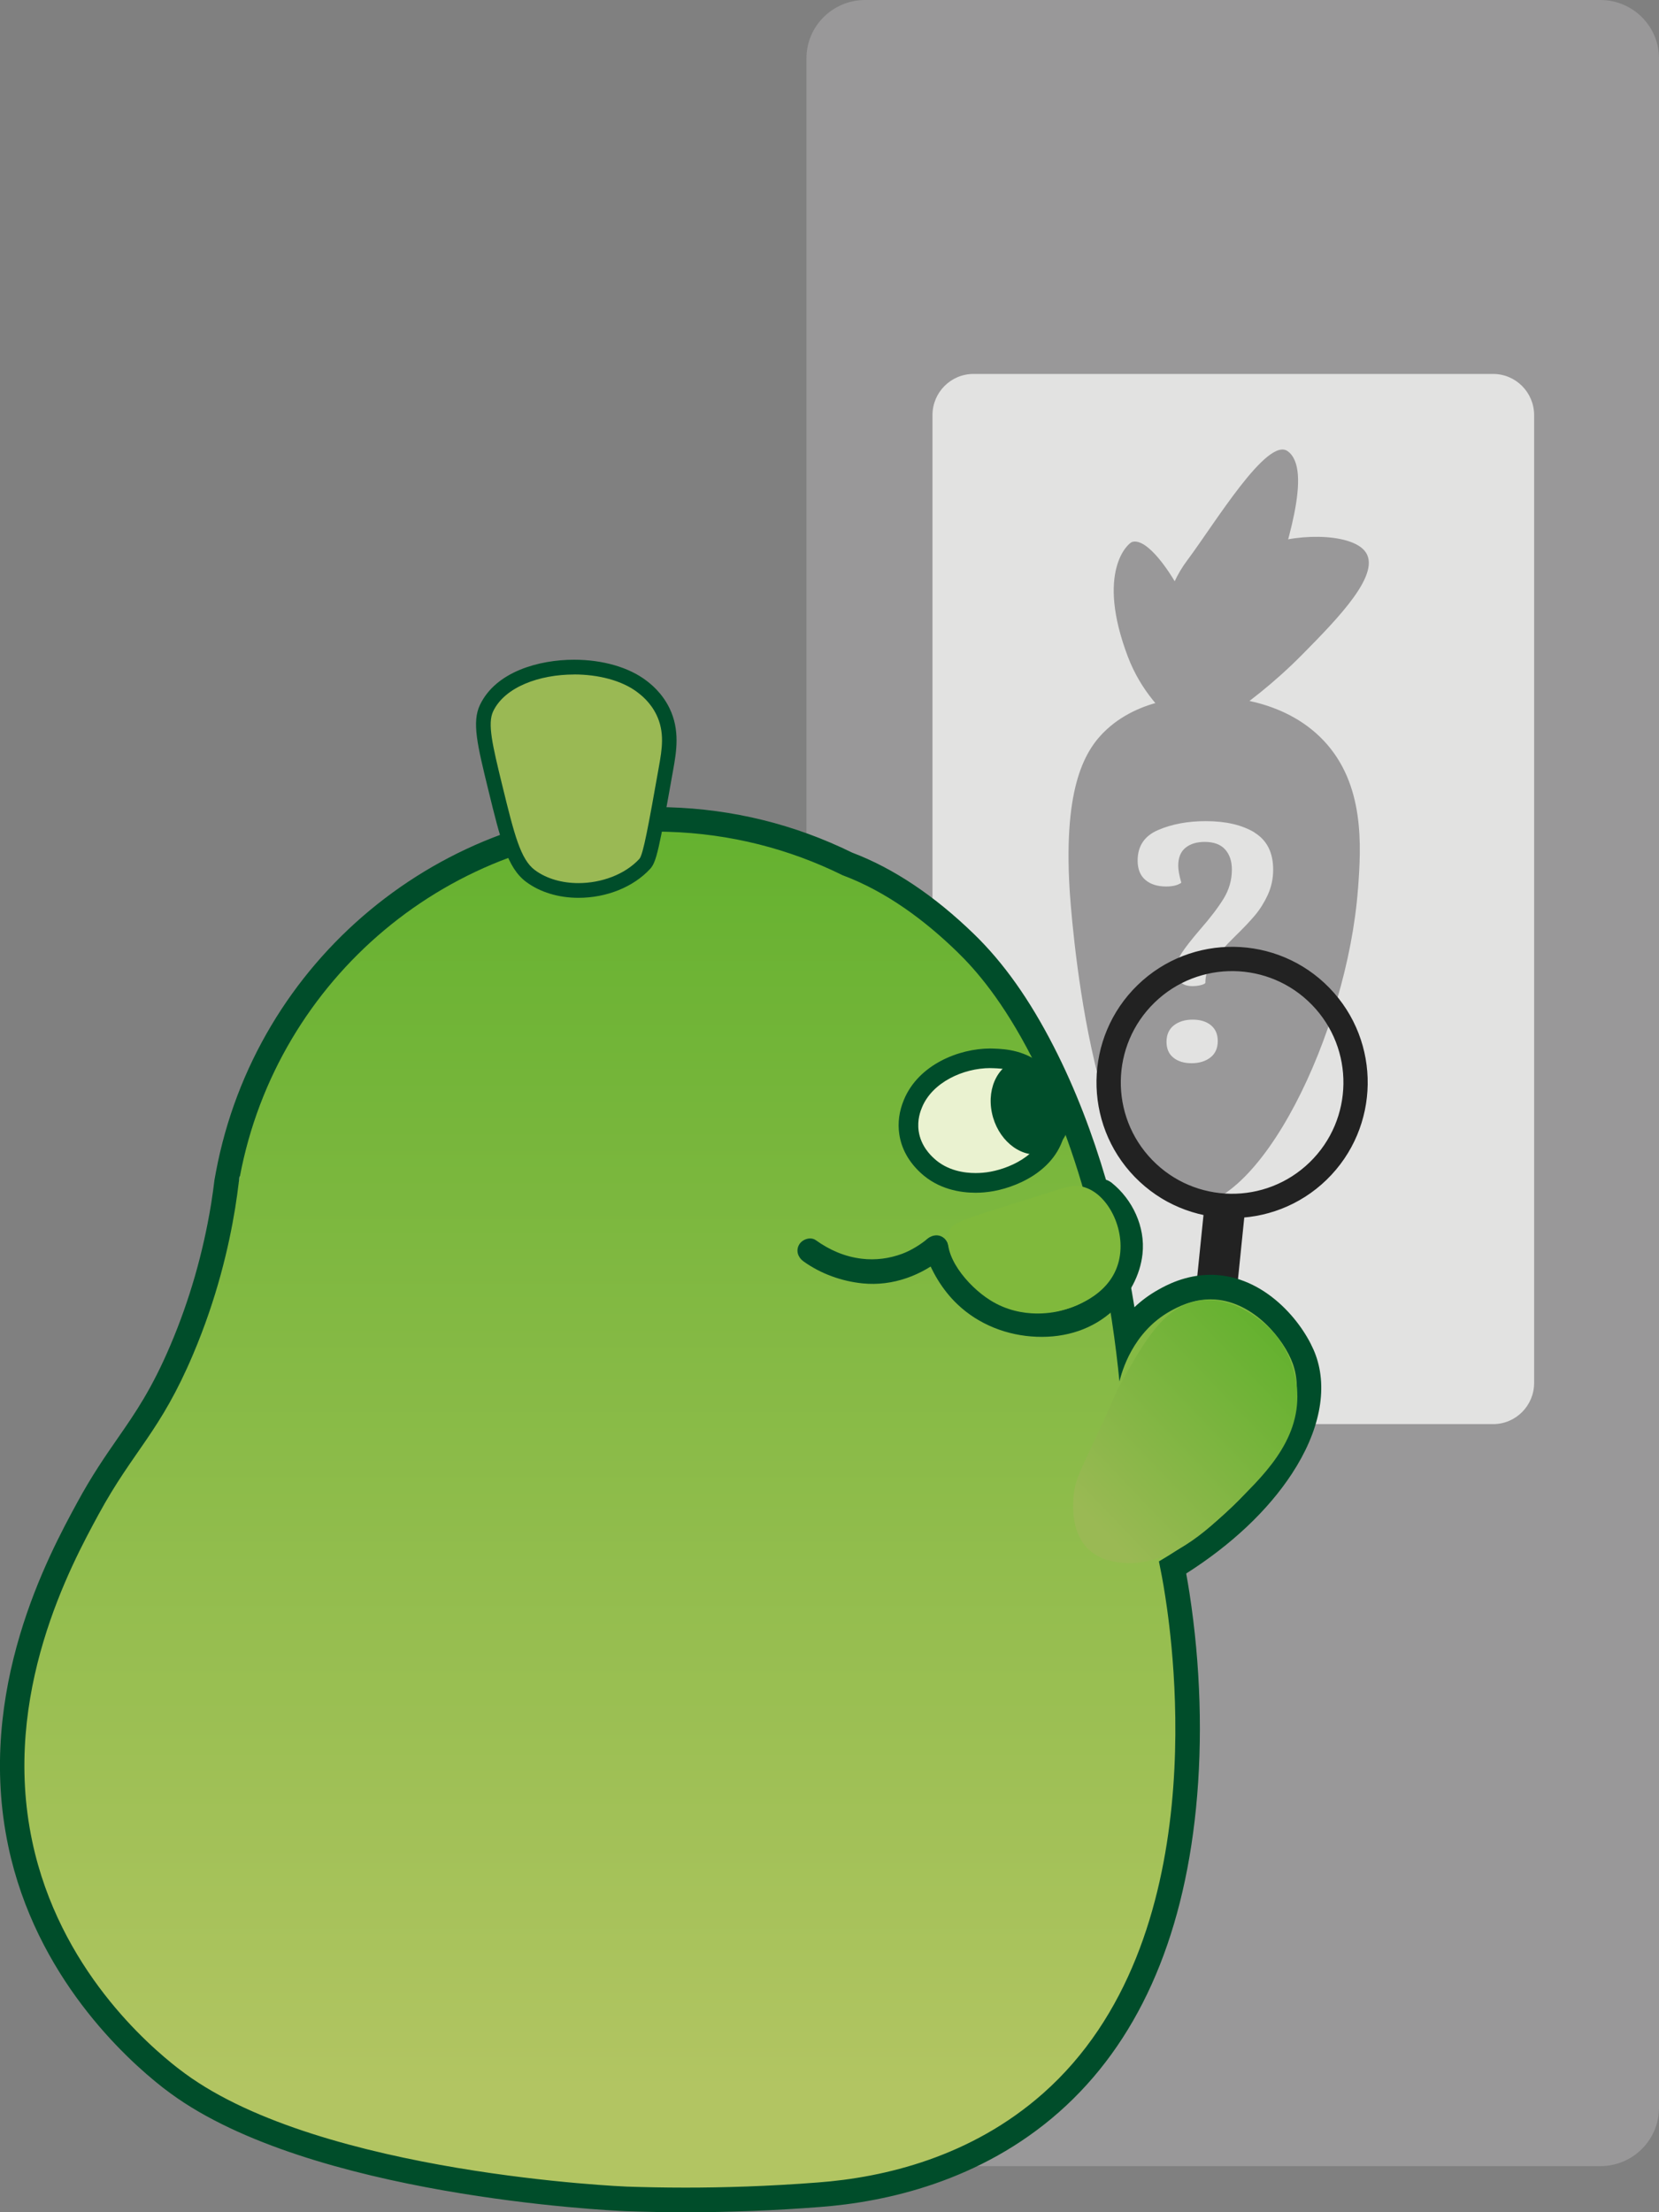 <svg width="144" height="192" viewBox="0 0 144 192" fill="none" xmlns="http://www.w3.org/2000/svg">
<rect x="0" y="0" width="144" height="192" fill="#808080" stroke="none"/>
<g clip-path="url(#clip0_1064_3365)">
<path d="M138.904 0H75.096C72.281 0 70 2.267 70 5.063V182.937C70 185.733 72.281 188 75.096 188H138.904C141.719 188 144 185.733 144 182.937V5.063C144 2.267 141.719 0 138.904 0Z" fill="#999899"/>
<path d="M129.602 32.455H84.496C82.531 32.455 80.938 34.056 80.938 36.03V120.025C80.938 122 82.531 123.6 84.496 123.6H129.602C131.567 123.6 133.161 122 133.161 120.025V36.03C133.161 34.056 131.567 32.455 129.602 32.455Z" fill="#E2E2E1"/>
<path d="M117.872 77.135C116.948 89.598 109.293 105.432 102.69 104.682C94.573 103.766 92.91 78.354 92.838 77.135C92.308 68.174 94.212 65 96.07 63.3C99.246 60.386 103.737 60.445 105.035 60.458C106.07 60.471 111.358 60.539 114.887 64.272C118.47 68.059 118.152 73.407 117.876 77.131L117.872 77.135Z" fill="#999899"/>
<path d="M105.717 62.772C105.314 62.772 104.912 68.106 104.504 68.106C100.208 60.978 99.513 53.351 103.05 48.634C105.416 45.481 109.992 37.867 111.773 39.162C113.949 40.743 111.714 47.488 109.958 52.793C108.521 57.139 106.888 60.547 105.717 62.772Z" fill="#999899"/>
<path d="M106.434 62.294L105.302 61.86C103.207 55.281 104.611 49.644 109.182 47.586C112.24 46.209 117.13 46.244 118.44 47.795C120.043 49.691 116.146 53.653 113.076 56.768C110.561 59.32 108.122 61.144 106.43 62.294H106.434Z" fill="#999899"/>
<path d="M102.265 62.98L103.355 63.466C103.945 61.4 105.018 56.478 102.63 51.659C101.689 49.763 99.598 46.644 98.27 47.036C97.918 47.138 95.09 49.618 97.906 57.015C99.034 59.977 100.976 61.911 102.265 62.98Z" fill="#999899"/>
<path d="M108.894 72.265C109.971 72.925 110.51 73.995 110.51 75.477C110.51 76.257 110.353 76.981 110.048 77.655C109.738 78.324 109.369 78.916 108.941 79.427C108.512 79.939 107.94 80.543 107.223 81.242C106.328 82.124 105.671 82.849 105.251 83.415C104.831 83.982 104.624 84.621 104.624 85.32C104.543 85.401 104.39 85.465 104.161 85.516C103.932 85.567 103.716 85.588 103.521 85.588C103.042 85.588 102.69 85.469 102.461 85.226C102.232 84.988 102.117 84.626 102.117 84.144C102.117 83.662 102.278 83.156 102.596 82.674C102.914 82.192 103.432 81.532 104.149 80.693C105.043 79.674 105.73 78.771 106.21 77.991C106.685 77.212 106.926 76.372 106.926 75.469C106.926 74.749 106.735 74.169 106.345 73.73C105.955 73.291 105.361 73.07 104.568 73.07C103.869 73.07 103.313 73.24 102.897 73.581C102.478 73.922 102.27 74.442 102.27 75.141C102.27 75.503 102.359 75.989 102.537 76.611C102.236 76.832 101.799 76.939 101.222 76.939C100.467 76.939 99.865 76.751 99.416 76.368C98.97 75.989 98.746 75.426 98.746 74.689C98.746 73.428 99.339 72.542 100.535 72.034C101.727 71.523 103.105 71.268 104.657 71.268C106.409 71.268 107.821 71.6 108.898 72.256L108.894 72.265ZM105.103 88.98C105.501 89.3 105.701 89.76 105.701 90.361C105.701 90.961 105.489 91.456 105.056 91.784C104.628 92.112 104.085 92.278 103.432 92.278C102.779 92.278 102.244 92.116 101.85 91.797C101.451 91.477 101.252 91.017 101.252 90.416C101.252 89.815 101.464 89.321 101.892 88.989C102.321 88.66 102.864 88.494 103.521 88.494C104.178 88.494 104.704 88.656 105.103 88.976V88.98Z" fill="#E2E2E1"/>
<path d="M105.693 113.614L105.137 113.557C104.317 113.473 103.721 112.741 103.804 111.922L104.614 103.97L108.138 104.329L107.328 112.281C107.244 113.101 106.512 113.697 105.693 113.614Z" fill="#222222"/>
<path d="M114.237 86.866C118.147 90.893 118.052 97.327 114.026 101.237C109.999 105.146 103.565 105.052 99.655 101.025C95.745 96.999 95.84 90.564 99.866 86.655C103.892 82.745 110.326 82.839 114.237 86.866ZM115.035 86.09C110.704 81.629 103.551 81.524 99.09 85.855C94.629 90.187 94.524 97.339 98.856 101.8C103.187 106.261 110.34 106.366 114.8 102.034C119.261 97.703 119.367 90.551 115.035 86.09Z" fill="#222222" stroke="#222222"/>
<path d="M20.721 102.683C20.645 103.335 20.547 104.034 20.428 104.779C20.505 104.076 20.602 103.373 20.721 102.683Z" fill="#C9C9C9"/>
<path d="M59.5 190.935C57.791 190.935 56.06 190.905 54.351 190.845C54.118 190.845 27.651 189.78 15.441 180.832C15.068 180.559 14.762 180.321 14.762 180.321C11.62 177.867 4.075 170.981 1.76 160.026C-1.026 146.864 5.25 135.309 7.612 130.958C8.88 128.628 10.004 127 11.094 125.428C12.65 123.182 14.122 121.06 15.793 117.111C17.455 113.182 18.655 109.019 19.36 104.724V104.626L19.389 104.532C19.5 103.825 19.593 103.165 19.665 102.555L19.673 102.491C19.707 102.291 19.745 102.095 19.784 101.895C23.134 84.059 38.736 71.106 56.875 71.106C57.244 71.106 57.612 71.11 57.981 71.123C63.448 71.28 68.686 72.576 73.546 74.975C77.015 76.278 80.475 78.592 83.821 81.847C86.29 84.246 88.478 87.34 90.509 91.302C94.721 99.513 96.769 108.687 97.761 115.926C98.516 114.805 99.581 113.681 101.073 112.854C101.637 112.539 103.139 111.708 105.068 111.708C105.221 111.708 105.374 111.712 105.531 111.725C109.572 112.002 112.38 115.709 113.202 117.98C115.128 123.297 110.34 130.814 101.777 136.046C101.93 136.83 102.07 137.622 102.189 138.411C103.283 145.518 105.721 169.698 91.222 182.502C84.606 188.348 76.608 190.07 71.069 190.487C67.218 190.786 63.321 190.939 59.491 190.939L59.5 190.935Z" fill="url(#paint0_linear_1064_3365)"/>
<path d="M56.879 72.175C57.239 72.175 57.596 72.179 57.956 72.192C63.406 72.35 68.541 73.688 73.13 75.959C76.943 77.382 80.297 79.9 83.092 82.619C84.708 84.187 87.04 86.854 89.576 91.796C94.937 102.244 96.591 114.043 97.168 119.901C97.354 119.122 98.283 115.628 101.591 113.787C102.176 113.463 103.453 112.773 105.073 112.773C105.2 112.773 105.331 112.777 105.463 112.786C108.868 113.02 111.455 116.258 112.21 118.342C113.898 123.012 109.466 130.328 100.594 135.513C100.747 136.255 100.955 137.303 101.146 138.568C101.782 142.701 105.522 168.454 90.526 181.697C84.288 187.206 76.781 188.983 70.993 189.418C66.646 189.754 62.774 189.865 59.496 189.865C57.579 189.865 55.87 189.827 54.385 189.776C54.385 189.776 27.998 188.715 16.064 179.967C15.704 179.703 15.407 179.473 15.407 179.473C12.943 177.547 5.14 170.896 2.795 159.8C0.089 147.018 6.196 135.782 8.545 131.457C11.603 125.828 13.893 124.32 16.768 117.524C18.808 112.709 19.856 108.282 20.42 104.809C20.42 104.797 20.42 104.788 20.424 104.775C20.543 104.03 20.64 103.331 20.717 102.679C20.751 102.487 20.785 102.295 20.823 102.104C24.042 84.983 39.05 72.171 56.875 72.171M56.879 70.045C38.232 70.045 22.197 83.36 18.745 101.703C18.707 101.903 18.668 102.108 18.634 102.308L18.622 102.368L18.613 102.432C18.541 103.032 18.452 103.689 18.342 104.379C18.329 104.434 18.321 104.49 18.316 104.545C17.625 108.755 16.45 112.841 14.818 116.689C13.189 120.536 11.752 122.616 10.225 124.814C9.118 126.412 7.973 128.061 6.684 130.439C4.266 134.887 -2.146 146.694 0.721 160.248C3.108 171.543 10.878 178.633 14.105 181.16C14.114 181.164 14.428 181.412 14.813 181.693C26.951 190.585 52.727 191.847 54.309 191.91C56.026 191.97 57.77 192.004 59.496 192.004C63.351 192.004 67.273 191.851 71.158 191.548C76.858 191.122 85.09 189.341 91.93 183.303C98.66 177.359 102.66 168.488 103.813 156.933C104.407 150.985 104.212 144.521 103.245 138.249C103.16 137.691 103.062 137.128 102.961 136.566C106.892 134.065 110.047 131.095 112.134 127.908C114.543 124.235 115.276 120.579 114.203 117.613C113.292 115.091 110.149 110.971 105.607 110.659C105.429 110.647 105.251 110.642 105.073 110.642C102.867 110.642 101.192 111.571 100.565 111.921C99.759 112.368 99.063 112.892 98.469 113.455C97.358 106.548 95.293 98.294 91.455 90.817C89.369 86.747 87.112 83.564 84.559 81.085C81.12 77.744 77.558 75.358 73.966 73.999C68.978 71.549 63.614 70.224 58.011 70.062C57.634 70.049 57.252 70.045 56.875 70.045H56.879Z" fill="#004D2A"/>
<path d="M50.208 77.284C48.609 77.284 47.129 76.837 46.043 76.023C44.601 74.945 44.033 72.618 43.002 68.4C42.082 64.633 41.62 62.742 42.235 61.451C43.265 59.29 46.251 57.897 49.835 57.897C52.184 57.897 54.334 58.515 55.734 59.589C56.065 59.844 56.942 60.517 57.54 61.74C58.384 63.466 58.083 65.162 57.816 66.653C56.654 73.194 56.387 74.514 55.959 74.979C54.627 76.419 52.477 77.28 50.208 77.28V77.284Z" fill="#9AB954"/>
<path d="M49.835 58.536C51.925 58.536 53.995 59.056 55.348 60.096C55.641 60.321 56.442 60.935 56.972 62.022C57.71 63.53 57.468 65.004 57.193 66.542C56.289 71.634 55.827 74.186 55.496 74.544C54.237 75.908 52.188 76.645 50.208 76.645C48.813 76.645 47.451 76.278 46.421 75.511C45.187 74.587 44.648 72.465 43.618 68.251C42.731 64.625 42.299 62.793 42.808 61.732C43.825 59.606 46.849 58.54 49.835 58.54M49.835 57.258C46.79 57.258 43.045 58.285 41.663 61.174C40.946 62.669 41.429 64.638 42.383 68.553C43.452 72.917 44.037 75.32 45.662 76.534C46.858 77.429 48.473 77.923 50.208 77.923C52.651 77.923 54.975 76.986 56.425 75.418C56.981 74.817 57.197 73.769 58.44 66.768C58.707 65.255 59.042 63.377 58.109 61.459C57.447 60.1 56.446 59.333 56.115 59.081C54.606 57.922 52.316 57.258 49.831 57.258H49.835Z" fill="#004D2A"/>
<path d="M20.827 102.108C20.789 102.3 20.755 102.491 20.721 102.683C20.751 102.483 20.772 102.287 20.793 102.095C20.806 102.095 20.814 102.104 20.827 102.108Z" fill="#C9C9C9"/>
<path d="M94.462 134.452C92.982 133.021 93.131 130.78 93.177 130C93.254 128.666 93.661 127.886 94.861 125.321C97.092 120.57 96.659 121.184 97.21 120.2C99.335 116.399 101.006 113.408 103.996 112.892C107.278 112.33 110.035 115.121 110.294 115.385C112.363 117.537 112.567 120.17 112.601 120.818C112.808 125.113 109.611 128.189 106.748 130.929C104.84 132.757 101.489 135.965 97.494 135.637C96.854 135.586 95.505 135.454 94.466 134.448L94.462 134.452Z" fill="url(#paint1_linear_1064_3365)"/>
<path d="M84.829 102.814C83.654 102.814 81.975 102.554 80.639 101.315C79.74 100.479 79.205 99.521 79.049 98.46C78.862 97.203 79.265 96.231 79.4 95.912C80.52 93.223 83.663 92 86.11 92C86.211 92 86.313 92 86.411 92.004C87.289 92.039 88.921 92.107 90.278 93.398C91.508 94.57 92.102 96.41 91.784 98.093C91.194 101.217 87.806 102.486 85.902 102.742C85.753 102.763 85.359 102.814 84.833 102.814H84.829Z" fill="#EAF2D0"/>
<path d="M85.959 92.705C86.048 92.705 86.137 92.705 86.226 92.709C87.023 92.743 88.419 92.798 89.547 93.868C90.624 94.89 91.052 96.454 90.802 97.784C90.319 100.349 87.409 101.508 85.641 101.746C85.505 101.763 85.153 101.81 84.682 101.81C83.711 101.81 82.227 101.61 81.069 100.536C80.798 100.285 79.937 99.484 79.742 98.18C79.593 97.178 79.911 96.39 80.039 96.088C80.929 93.949 83.588 92.7 85.967 92.7M85.959 91C83.24 91 79.738 92.389 78.465 95.436C78.045 96.437 77.91 97.447 78.058 98.44C78.245 99.697 78.868 100.826 79.911 101.793C81.451 103.22 83.351 103.519 84.678 103.519C85.263 103.519 85.696 103.459 85.861 103.438C87.995 103.152 91.786 101.708 92.465 98.103C92.834 96.143 92.147 93.996 90.709 92.632C89.118 91.124 87.21 91.047 86.294 91.009C86.184 91.004 86.073 91 85.959 91Z" fill="#004D2A"/>
<path d="M92.825 95.538C93.296 97.809 92.168 99.884 90.31 100.169C88.453 100.455 86.561 98.844 86.095 96.573C85.624 94.302 86.752 92.227 88.61 91.942C90.467 91.656 92.359 93.267 92.825 95.538Z" fill="#004D2A"/>
<path d="M69.746 109.479C71.251 110.557 73.062 111.205 74.894 111.388C77.49 111.644 80.03 110.698 82.002 109.028C82.439 108.657 82.384 107.903 82.002 107.519C81.57 107.085 80.942 107.149 80.501 107.519C79.984 107.954 79.123 108.516 78.325 108.81C77.193 109.232 75.997 109.39 74.797 109.245C73.325 109.07 72.011 108.495 70.815 107.639C70.348 107.306 69.636 107.558 69.364 108.022C69.055 108.559 69.275 109.143 69.746 109.479Z" fill="#004D2A"/>
<path d="M80.234 108.559C80.819 110.302 81.777 111.942 83.117 113.212C84.971 114.972 87.443 115.922 89.979 116.02C92.515 116.118 94.869 115.364 96.654 113.698C98.016 112.424 98.966 110.694 99.169 108.827C99.424 106.48 98.304 104.098 96.481 102.645C96.031 102.287 95.42 102.206 94.979 102.645C94.61 103.015 94.53 103.791 94.979 104.153C96.141 105.082 97.015 106.369 97.083 107.941C97.121 108.87 96.888 109.756 96.438 110.562C96.341 110.736 96.239 110.907 96.129 111.069C96.086 111.128 95.815 111.495 95.925 111.358C95.76 111.567 95.581 111.767 95.395 111.955C92.736 114.669 87.918 114.422 85.081 112.121C84.279 111.469 83.614 110.668 83.092 109.778C82.876 109.407 82.685 109.023 82.511 108.631C82.6 108.832 82.426 108.418 82.401 108.35C82.358 108.235 82.316 108.116 82.278 107.996C81.845 106.705 79.797 107.259 80.234 108.563V108.559Z" fill="#004D2A"/>
<path d="M94.178 103.058C96.281 103.727 97.85 106.974 97.053 109.671C96.188 112.611 92.918 113.523 92.184 113.728C91.739 113.851 88.771 114.627 85.933 112.837C83.957 111.589 81.722 108.891 82.392 106.889C82.676 106.037 83.274 105.96 91.409 103.386C92.604 103.007 93.317 102.781 94.174 103.054L94.178 103.058Z" fill="#80B93C"/>
</g>
<defs>
<linearGradient id="paint0_linear_1064_3365" x1="57.345" y1="63.521" x2="57.345" y2="181.352" gradientUnits="userSpaceOnUse">
<stop offset="0.05" stop-color="#63B12E"/>
<stop offset="1" stop-color="#B2C562"/>
</linearGradient>
<linearGradient id="paint1_linear_1064_3365" x1="111.985" y1="114.902" x2="94.495" y2="131.642" gradientUnits="userSpaceOnUse">
<stop offset="0.05" stop-color="#63B12E"/>
<stop offset="1" stop-color="#9AB954"/>
</linearGradient>
<clipPath id="clip0_1064_3365">
<rect width="144" height="192" fill="white"/>
</clipPath>
</defs>
</svg>
